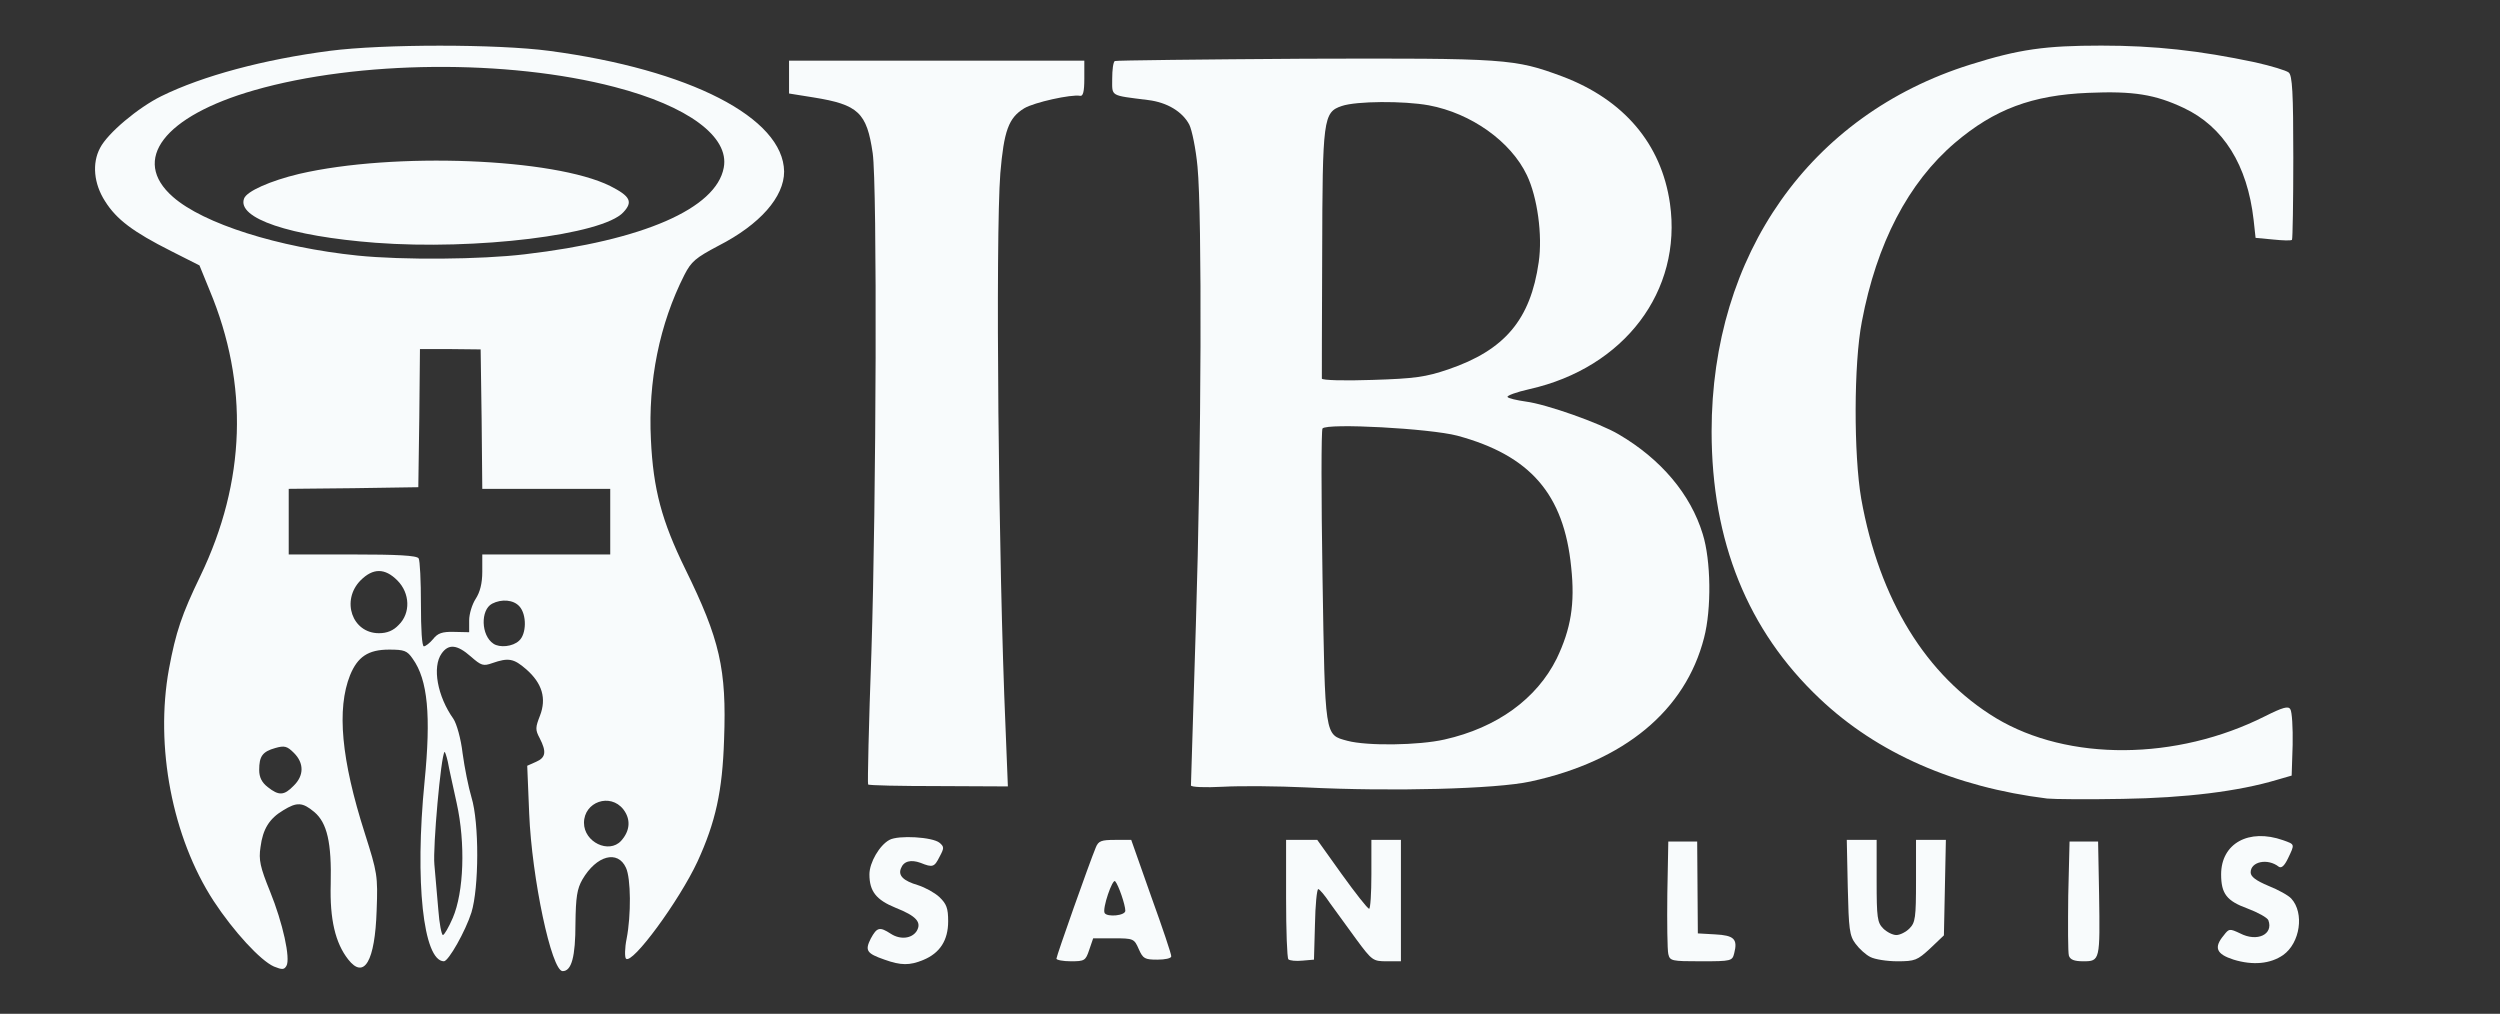 <?xml version="1.0" encoding="utf-8"?>
<!DOCTYPE svg PUBLIC "-//W3C//DTD SVG 1.0//EN" "http://www.w3.org/TR/2001/REC-SVG-20010904/DTD/svg10.dtd">
<svg version="1.0" xmlns="http://www.w3.org/2000/svg" width="762px" height="309px" viewBox="0 0 762 309" preserveAspectRatio="xMidYMid meet">
 <rect x="0" y="0" width="762" height="309" fill="#333333" stroke="none"/>
 <g fill="#f8fbfc">
  <path d="M83.5 294.6 c-4.1 -1.8 -12.3 -10.7 -18.4 -20 -12.6 -19.4 -17.9 -47.1 -13.6 -70.7 2.1 -11.3 3.9 -16.6 9.6 -28.4 13.8 -28.7 14.8 -58.3 2.8 -87 l-3.1 -7.6 -8.7 -4.4 c-11.5 -5.8 -16.6 -9.6 -20.1 -15.2 -3.4 -5.3 -4 -11.5 -1.5 -16.2 2.3 -4.5 11.6 -12.3 18.7 -15.8 12.6 -6.2 31.3 -11.2 51.3 -13.8 16.2 -2.1 51 -2.1 66.9 0 42.8 5.7 71.4 20.4 71.6 36.8 0 7.7 -7.3 16.1 -20 22.6 -7 3.7 -8.3 4.8 -10.4 8.9 -7.6 15 -11.1 32.4 -10.2 50.2 0.7 15.1 3.3 24.8 10.5 39.5 10.5 21.4 12.6 30.4 11.8 51.9 -0.5 15.8 -2.6 25.2 -8.1 37.2 -5.6 12 -19.9 31.5 -21.8 29.6 -0.4 -0.4 -0.4 -3.2 0.2 -6.1 1.4 -7.2 1.3 -18.4 -0.2 -21.6 -2.5 -5.5 -9 -3.8 -13.3 3.6 -1.6 2.8 -2 5.3 -2.1 13.4 0 10.2 -1.2 14.5 -3.9 14.5 -3.4 0 -9.4 -28.4 -10.2 -48 l-0.6 -14.6 2.7 -1.2 c3 -1.3 3.2 -3.1 1.1 -7.2 -1.4 -2.6 -1.3 -3.3 0.1 -6.9 2 -5.2 0.7 -9.8 -4.2 -14.1 -3.8 -3.3 -5.4 -3.6 -10.3 -1.9 -2.8 1 -3.4 0.8 -6.6 -2 -4.2 -3.7 -6.8 -3.9 -8.9 -0.9 -2.9 4.1 -1.3 13 3.6 19.9 1 1.5 2.3 6.1 2.8 10.5 0.6 4.4 1.8 10.4 2.7 13.4 2.4 7.8 2.3 27.6 0 35.1 -1.8 5.7 -7 14.9 -8.4 14.9 -6.3 -0.1 -8.9 -24.4 -5.9 -54.7 2 -20.2 1 -31.1 -3.6 -37.5 -1.7 -2.5 -2.6 -2.8 -7.2 -2.8 -6.4 0 -9.6 2.2 -11.9 7.8 -4.1 10.3 -2.7 25.7 4.5 48.2 3.8 12 4 12.9 3.6 23.5 -0.5 15.5 -3.8 21.2 -8.7 14.9 -3.9 -5 -5.6 -12.2 -5.3 -22.9 0.3 -12.7 -1.1 -18.7 -5 -22 -3.6 -3 -5.3 -3.1 -9.5 -0.5 -4.2 2.5 -6.2 5.7 -6.9 11.2 -0.6 3.9 -0.1 6.1 2.9 13.5 3.9 9.6 6.3 20.5 5 22.7 -0.7 1.2 -1.3 1.2 -3.8 0.2z m54.5 -14.8 c3.4 -7.9 3.9 -22.8 1.2 -35 -1.1 -5.1 -2.4 -10.8 -2.7 -12.6 -0.4 -1.8 -0.9 -3.2 -1 -3 -1.1 1 -3.6 29.1 -3.1 34.3 0.3 3.3 0.8 9.5 1.2 13.8 0.3 4.2 1 7.7 1.4 7.7 0.4 0 1.8 -2.4 3 -5.2z m51.3 -23.5 c2.8 -3.1 3 -6.6 0.7 -9.6 -4 -5.1 -12 -2.3 -12 4.1 0 5.9 7.6 9.5 11.3 5.5z m-99.8 -16.8 c3.2 -3.1 3.2 -6.9 0.1 -10 -2.1 -2.1 -2.9 -2.3 -5.7 -1.5 -3.9 1.1 -4.9 2.5 -4.9 6.7 0 2.2 0.8 3.8 2.6 5.2 3.4 2.7 5 2.6 7.9 -0.4z m42.5 -44.7 c1.4 -1.8 2.8 -2.3 6.4 -2.2 l4.6 0.1 0 -3.6 c0 -2 0.9 -4.9 2 -6.6 1.3 -2 2 -4.7 2 -8.2 l0 -5.3 19.5 0 19.5 0 0 -10 0 -10 -19.5 0 -19.5 0 -0.2 -21.2 -0.3 -21.3 -9.2 -0.1 -9.3 0 -0.2 21 -0.3 21.1 -19.7 0.3 -19.8 0.2 0 10 0 10 19.4 0 c13.6 0 19.7 0.3 20.2 1.2 0.4 0.6 0.7 6.9 0.7 14 0 7.6 0.3 12.8 0.9 12.8 0.5 0 1.8 -1 2.8 -2.2z m26.2 0.5 c2.3 -2 2.4 -8 0.1 -10.5 -1.8 -2 -5.4 -2.3 -8.3 -0.8 -3.6 1.9 -3.4 9.7 0.4 12.2 1.9 1.3 5.9 0.9 7.8 -0.9z m-36.7 -4.8 c3.7 -3.6 3.5 -9.7 -0.4 -13.6 -3.8 -3.8 -7.4 -3.8 -11.2 0 -6 6.1 -2.6 16.1 5.6 16.1 2.5 0 4.4 -0.8 6 -2.5z m38.5 -113 c35.9 -4.2 58.3 -13.9 60.6 -26.4 1.8 -9.4 -10.9 -18.8 -33.3 -24.6 -32.5 -8.5 -78.1 -8.1 -109.8 1 -27.5 7.9 -37.7 21.2 -24.8 32.5 9.3 8.2 32.1 15.4 56.3 17.9 13.8 1.4 37.6 1.2 51 -0.4z"/>
  <path d="M114.5 74 c-26.2 -2 -42.4 -7.5 -40.1 -13.5 0.8 -2.2 8 -5.4 16.8 -7.5 28.9 -6.7 77.7 -4.8 94.8 3.7 6.1 3.1 7 4.8 4 8 -6.3 6.9 -45 11.6 -75.5 9.3z"/>
  <path d="M269.6 292.5 c-5.5 -1.9 -6 -2.8 -4.2 -6.4 1.9 -3.5 2.7 -3.7 6.1 -1.5 2.9 1.9 6.4 1.5 7.9 -0.8 1.6 -2.7 -0.1 -4.6 -6.4 -7.1 -5.9 -2.4 -8 -5 -8 -10.2 0 -3.6 3.1 -8.9 6.1 -10.5 2.7 -1.5 13.2 -0.9 15.3 0.9 1.4 1.2 1.4 1.6 0 4.2 -1.6 3.2 -2.1 3.4 -5.8 1.9 -3 -1.1 -5.2 -0.5 -6 1.7 -0.9 2.2 0.8 3.8 5.2 5.1 2.2 0.7 5.1 2.3 6.5 3.6 2.2 2.1 2.7 3.4 2.7 7.4 0 5.8 -2.5 9.7 -7.6 11.8 -4.1 1.7 -6.8 1.7 -11.8 -0.1z"/>
  <path d="M680.8 292.5 c-5.3 -1.7 -6.1 -3.7 -3 -7.4 1.6 -2.1 1.8 -2.1 5 -0.6 5.2 2.7 10.2 0.3 8.6 -4 -0.3 -0.8 -3.2 -2.4 -6.4 -3.6 -6.3 -2.3 -8 -4.5 -8 -10.4 0 -9.4 8.4 -14.1 18.9 -10.4 3.6 1.3 3.6 1.1 1.5 5.5 -1.1 2.3 -2 3.1 -2.8 2.6 -3.4 -2.7 -8.6 -1.6 -8.6 1.7 0 1.3 1.6 2.5 5.4 4.1 3 1.2 6.1 2.9 7 3.9 4 4.4 2.7 13.5 -2.5 17.2 -3.9 2.7 -9.2 3.2 -15.1 1.4z"/>
  <path d="M322 292.2 c0 -0.8 10 -29.1 12 -33.9 0.8 -2 1.7 -2.3 5.9 -2.3 l4.9 0 6.1 17.3 c3.4 9.4 6.2 17.7 6.1 18.2 0 0.6 -1.9 1 -4.2 1 -3.9 0 -4.4 -0.3 -5.7 -3.2 -1.4 -3.2 -1.6 -3.3 -7.7 -3.3 l-6.2 0 -1.2 3.5 c-1.1 3.3 -1.4 3.5 -5.6 3.5 -2.4 0 -4.4 -0.4 -4.4 -0.8z m21 -14.6 c0 -1.8 -2.1 -7.9 -3.1 -9 -0.8 -0.9 -4 8.4 -3.2 9.7 0.8 1.3 6.3 0.8 6.3 -0.7z"/>
  <path d="M392.7 292.4 c-0.4 -0.4 -0.7 -8.8 -0.7 -18.6 l0 -17.8 4.8 0 4.7 0 7.5 10.5 c4.1 5.7 7.8 10.4 8.3 10.5 0.4 0 0.7 -4.7 0.7 -10.5 l0 -10.5 4.5 0 4.5 0 0 18.5 0 18.5 -4.3 0 c-4.2 0 -4.5 -0.2 -9.3 -6.7 -2.8 -3.8 -6.3 -8.7 -8 -11 -1.6 -2.4 -3.2 -4.3 -3.6 -4.3 -0.4 0 -0.9 4.8 -1 10.8 l-0.3 10.7 -3.5 0.3 c-2 0.2 -3.9 0 -4.3 -0.4z"/>
  <path d="M508.5 290.8 c-0.3 -1.3 -0.4 -9.5 -0.3 -18.3 l0.3 -16 4.4 0 4.4 0 0.1 14 0.1 14 5.3 0.3 c5.7 0.3 6.9 1.4 5.8 5.7 -0.6 2.4 -0.8 2.5 -10.1 2.5 -9 0 -9.5 -0.1 -10 -2.2z"/>
  <path d="M570.1 291.7 c-1.3 -0.6 -3.4 -2.5 -4.5 -4 -1.9 -2.5 -2.1 -4.5 -2.4 -17.3 l-0.3 -14.4 4.5 0 4.6 0 0 12.5 c0 11.2 0.2 12.7 2 14.5 1.1 1.1 2.9 2 4 2 1.1 0 2.9 -0.9 4 -2 1.8 -1.8 2 -3.3 2 -14.5 l0 -12.5 4.6 0 4.5 0 -0.3 14.6 -0.3 14.5 -4.2 4 c-3.9 3.6 -4.6 3.9 -10 3.9 -3.2 0 -6.9 -0.6 -8.2 -1.3z"/>
  <path d="M630.6 291.3 c-0.3 -1 -0.3 -9.2 -0.2 -18.3 l0.4 -16.5 4.3 0 4.4 0 0.3 16 c0.3 20.2 0.3 20.5 -4.8 20.5 -2.8 0 -4 -0.5 -4.4 -1.7z"/>
  <path d="M624 243.4 c-28.2 -3.5 -51.8 -13.8 -69.4 -30.5 -21.9 -20.7 -32.9 -47.9 -32.9 -81.4 0 -53.9 30 -96.5 78.8 -111.8 14.9 -4.7 22.9 -5.8 40 -5.8 16.3 0 29.9 1.5 46.9 5.1 4.9 1.1 9.5 2.5 10.2 3.1 1.1 0.9 1.4 6.1 1.4 25.9 0 13.5 -0.2 24.9 -0.4 25.1 -0.3 0.3 -2.9 0.2 -5.8 -0.1 l-5.3 -0.5 -0.6 -5.5 c-1.9 -16.7 -9.2 -28.4 -21.3 -34.1 -8.7 -4.1 -15.3 -5.2 -29.1 -4.6 -17.1 0.7 -28.6 5 -40.6 15.2 -14.3 12.2 -23.9 30.7 -28.4 54.5 -2.5 12.8 -2.5 40.6 -0.2 54 5.5 30.8 19.8 54 41.1 66.9 22 13.2 55 13 82 -0.6 5.4 -2.7 7.1 -3.2 7.7 -2.1 0.5 0.7 0.8 5.6 0.7 10.8 l-0.3 9.4 -4.5 1.3 c-11.7 3.5 -27.8 5.5 -47 5.8 -10.7 0.2 -21.1 0.1 -23 -0.1z"/>
  <path d="M398 240 c-8.5 -0.4 -19.9 -0.5 -25.2 -0.2 -5.6 0.3 -9.8 0.1 -9.8 -0.4 0 -0.5 0.7 -22.5 1.5 -48.9 1.7 -54.5 1.9 -125.2 0.5 -139.7 -0.5 -5.4 -1.7 -11.2 -2.5 -12.8 -2.1 -4 -6.8 -6.8 -12.5 -7.5 -11.8 -1.5 -11 -1 -11 -6.5 0 -2.7 0.3 -5.1 0.8 -5.4 0.4 -0.2 26.4 -0.5 57.7 -0.7 61.9 -0.2 64.1 0 78.7 5.4 18.8 7.1 30.2 20.6 32.8 38.7 3.8 26.7 -13.9 50.1 -42.8 56.6 -4 0.9 -7 2 -6.7 2.4 0.2 0.4 2.8 1 5.6 1.4 6.2 0.8 22.4 6.5 28.3 10 12.8 7.5 21.9 18.2 25.6 30.4 2.5 8 2.7 22.8 0.4 31.6 -5.7 22.2 -24.3 37.6 -52.9 43.8 -10.5 2.3 -42.3 3.1 -68.5 1.8z m42.3 -14.6 c16 -3.6 28.1 -12.4 34.2 -24.7 4.3 -9 5.6 -16.6 4.4 -27.8 -2.2 -22.3 -12.5 -34.1 -34.7 -40.1 -8.3 -2.2 -39.7 -3.9 -41.1 -2.2 -0.4 0.5 -0.4 20.8 0 45.2 0.8 49.3 0.6 48.1 7.6 50 6 1.6 21.7 1.4 29.6 -0.4z m1.1 -112.8 c17.3 -5.9 25.1 -15.2 27.6 -32.7 1.2 -8.2 -0.4 -19.8 -3.6 -26.5 -4.9 -10.3 -17 -18.9 -29.9 -21.3 -7.7 -1.4 -22.1 -1.3 -26.5 0.2 -5.7 1.9 -5.9 3.9 -6 45.4 -0.1 20.2 -0.1 37.2 -0.1 37.7 0.1 0.5 6.8 0.7 15.4 0.4 13 -0.4 16.3 -0.9 23.1 -3.2z"/>
  <path d="M264.6 239.1 c-0.2 -0.3 0.2 -18.4 1 -40.1 1.5 -46.5 1.8 -142.5 0.4 -152.3 -1.8 -12.4 -4.4 -14.8 -18 -17 l-7.5 -1.2 0 -5 0 -5 45 0 45 0 0 5.5 c0 4 -0.4 5.4 -1.3 5.2 -2.7 -0.5 -14 2 -17 3.8 -4.8 2.9 -6.2 6.9 -7.3 19.8 -1.5 19.4 -0.6 118.8 1.6 169.3 l0.7 17.6 -21.1 -0.1 c-11.7 0 -21.4 -0.2 -21.5 -0.5z"/>
 </g>
</svg>
